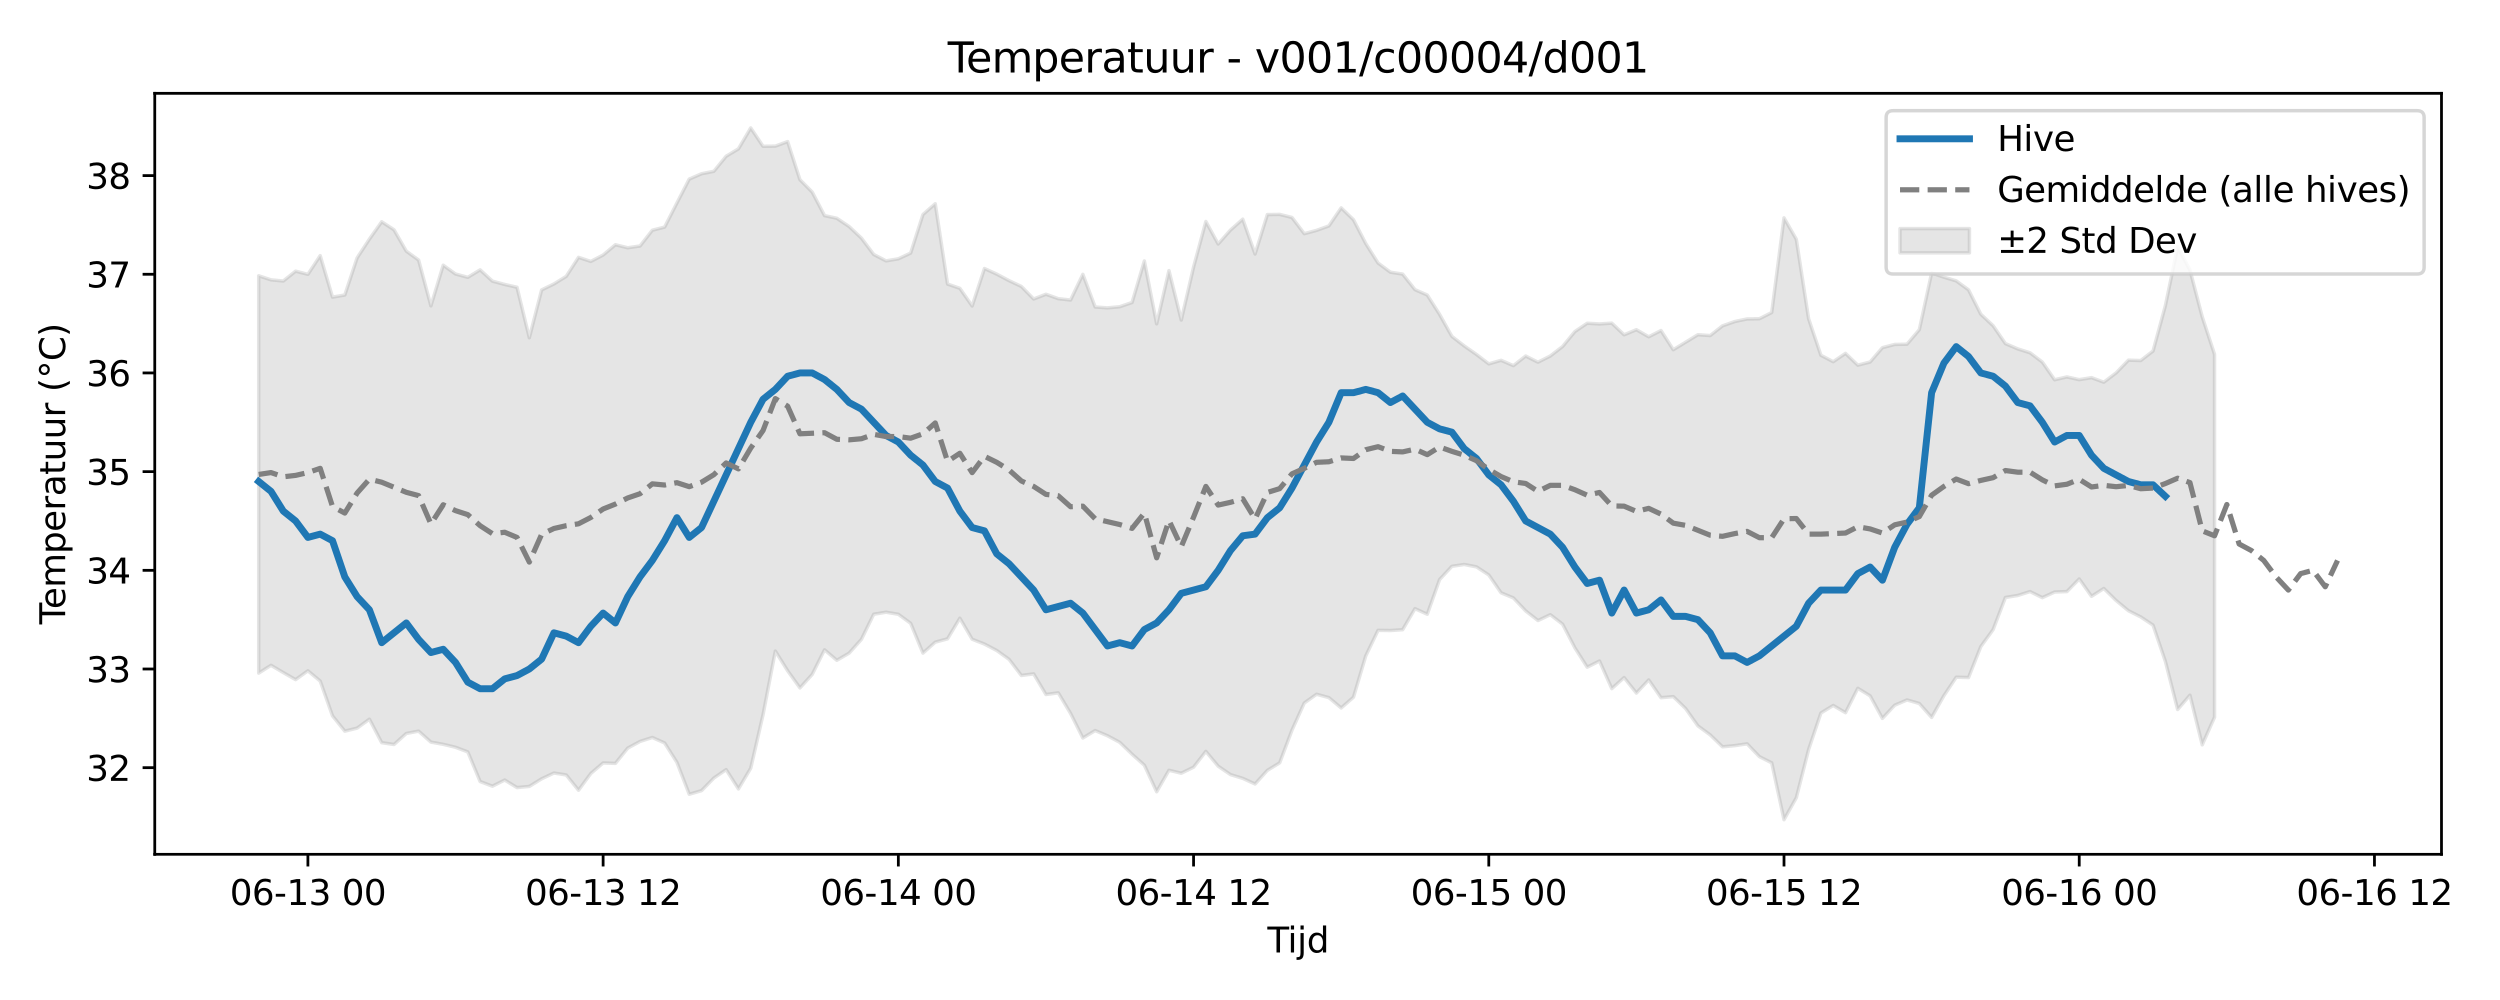 <?xml version="1.0" encoding="utf-8" standalone="no"?>
<!DOCTYPE svg PUBLIC "-//W3C//DTD SVG 1.1//EN"
  "http://www.w3.org/Graphics/SVG/1.1/DTD/svg11.dtd">
<svg xmlns:xlink="http://www.w3.org/1999/xlink" width="720pt" height="288pt" viewBox="0 0 720 288" xmlns="http://www.w3.org/2000/svg" version="1.1">
 <defs>
  <style type="text/css">*{stroke-linejoin: round; stroke-linecap: butt}</style>
 </defs>
 <g id="figure_1">
  <g id="patch_1">
   <path d="M 0 288 
L 720 288 
L 720 0 
L 0 0 
z
" style="fill: #ffffff"/>
  </g>
  <g id="axes_1">
   <g id="patch_2">
    <path d="M 44.57 246.04 
L 703.149 246.04 
L 703.149 26.88 
L 44.57 26.88 
z
" style="fill: #ffffff"/>
   </g>
   <g id="FillBetweenPolyCollection_1">
    <defs>
     <path id="maf08fd2429" d="M 74.505 -208.575 
L 74.505 -94.141 
L 78.048 -96.391 
L 81.591 -94.294 
L 85.133 -92.264 
L 88.676 -94.807 
L 92.219 -91.857 
L 95.761 -81.828 
L 99.304 -77.425 
L 102.847 -78.3 
L 106.389 -80.874 
L 109.932 -74.108 
L 113.475 -73.584 
L 117.017 -76.763 
L 120.56 -77.428 
L 124.103 -74.27 
L 127.645 -73.635 
L 131.188 -72.783 
L 134.73 -71.442 
L 138.273 -62.922 
L 141.816 -61.573 
L 145.358 -63.346 
L 148.901 -61.171 
L 152.444 -61.509 
L 155.986 -63.701 
L 159.529 -65.366 
L 163.072 -64.806 
L 166.614 -60.41 
L 170.157 -65.236 
L 173.7 -68.27 
L 177.242 -68.143 
L 180.785 -72.538 
L 184.328 -74.461 
L 187.87 -75.605 
L 191.413 -74.02 
L 194.956 -68.429 
L 198.498 -59.258 
L 202.041 -60.286 
L 205.583 -63.914 
L 209.126 -66.344 
L 212.669 -60.784 
L 216.211 -66.761 
L 219.754 -82.151 
L 223.297 -100.489 
L 226.839 -94.818 
L 230.382 -89.879 
L 233.925 -93.773 
L 237.467 -100.854 
L 241.01 -97.833 
L 244.553 -99.899 
L 248.095 -103.874 
L 251.638 -111.104 
L 255.181 -111.679 
L 258.723 -111.086 
L 262.266 -108.486 
L 265.809 -99.906 
L 269.351 -103.058 
L 272.894 -104.017 
L 276.436 -109.953 
L 279.979 -103.897 
L 283.522 -102.51 
L 287.064 -100.654 
L 290.607 -98.112 
L 294.15 -93.465 
L 297.692 -93.921 
L 301.235 -87.976 
L 304.778 -88.46 
L 308.32 -82.536 
L 311.863 -75.454 
L 315.406 -77.596 
L 318.948 -76.11 
L 322.491 -74.198 
L 326.034 -70.774 
L 329.576 -67.616 
L 333.119 -59.966 
L 336.662 -66.162 
L 340.204 -65.312 
L 343.747 -67.042 
L 347.29 -71.597 
L 350.832 -67.343 
L 354.375 -64.914 
L 357.917 -63.824 
L 361.46 -62.211 
L 365.003 -66.134 
L 368.545 -68.298 
L 372.088 -77.699 
L 375.631 -85.532 
L 379.173 -88.053 
L 382.716 -87.085 
L 386.259 -84.102 
L 389.801 -87.203 
L 393.344 -99.114 
L 396.887 -106.462 
L 400.429 -106.407 
L 403.972 -106.647 
L 407.515 -112.707 
L 411.057 -111.097 
L 414.6 -121.083 
L 418.143 -124.902 
L 421.685 -125.429 
L 425.228 -124.737 
L 428.77 -122.399 
L 432.313 -117.265 
L 435.856 -115.8 
L 439.398 -112.053 
L 442.941 -109.279 
L 446.484 -110.969 
L 450.026 -108.236 
L 453.569 -101.41 
L 457.112 -95.852 
L 460.654 -97.63 
L 464.197 -89.668 
L 467.74 -92.86 
L 471.282 -88.397 
L 474.825 -92.175 
L 478.368 -87.061 
L 481.91 -87.37 
L 485.453 -83.946 
L 488.996 -78.947 
L 492.538 -76.35 
L 496.081 -72.921 
L 499.624 -73.254 
L 503.166 -73.777 
L 506.709 -70.083 
L 510.251 -68.298 
L 513.794 -51.922 
L 517.337 -58.247 
L 520.879 -72.144 
L 524.422 -82.654 
L 527.965 -84.825 
L 531.507 -82.738 
L 535.05 -89.767 
L 538.593 -87.599 
L 542.135 -81.099 
L 545.678 -84.903 
L 549.221 -86.412 
L 552.763 -85.394 
L 556.306 -81.379 
L 559.849 -87.645 
L 563.391 -92.963 
L 566.934 -92.864 
L 570.477 -101.789 
L 574.019 -106.674 
L 577.562 -115.928 
L 581.104 -116.495 
L 584.647 -117.625 
L 588.19 -115.87 
L 591.732 -117.497 
L 595.275 -117.626 
L 598.818 -121.257 
L 602.36 -116.255 
L 605.903 -118.518 
L 609.446 -115.04 
L 612.988 -112.106 
L 616.531 -110.322 
L 620.074 -107.96 
L 623.616 -97.557 
L 627.159 -83.661 
L 630.702 -87.781 
L 634.244 -73.486 
L 637.787 -81.444 
L 637.787 -185.948 
L 637.787 -185.948 
L 634.244 -196.748 
L 630.702 -210.243 
L 627.159 -216.889 
L 623.616 -199.914 
L 620.074 -186.906 
L 616.531 -184.165 
L 612.988 -184.276 
L 609.446 -180.616 
L 605.903 -177.927 
L 602.36 -179.242 
L 598.818 -178.662 
L 595.275 -179.451 
L 591.732 -178.632 
L 588.19 -183.733 
L 584.647 -186.399 
L 581.104 -187.529 
L 577.562 -189.044 
L 574.019 -194.192 
L 570.477 -197.498 
L 566.934 -204.528 
L 563.391 -207.114 
L 559.849 -208.168 
L 556.306 -209.382 
L 552.763 -193.051 
L 549.221 -188.875 
L 545.678 -188.805 
L 542.135 -187.872 
L 538.593 -183.74 
L 535.05 -182.836 
L 531.507 -186.233 
L 527.965 -183.83 
L 524.422 -185.685 
L 520.879 -196.195 
L 517.337 -219.093 
L 513.794 -225.26 
L 510.251 -197.989 
L 506.709 -196.203 
L 503.166 -196.142 
L 499.624 -195.402 
L 496.081 -194.155 
L 492.538 -191.358 
L 488.996 -191.603 
L 485.453 -189.446 
L 481.91 -187.285 
L 478.368 -192.805 
L 474.825 -191.006 
L 471.282 -193.048 
L 467.74 -191.585 
L 464.197 -194.935 
L 460.654 -194.709 
L 457.112 -194.908 
L 453.569 -192.509 
L 450.026 -188.209 
L 446.484 -185.476 
L 442.941 -183.693 
L 439.398 -185.466 
L 435.856 -182.698 
L 432.313 -184.233 
L 428.77 -183.204 
L 425.228 -185.919 
L 421.685 -188.385 
L 418.143 -191.123 
L 414.6 -197.468 
L 411.057 -203.032 
L 407.515 -204.58 
L 403.972 -209.062 
L 400.429 -209.617 
L 396.887 -212.246 
L 393.344 -217.858 
L 389.801 -224.716 
L 386.259 -228.133 
L 382.716 -222.939 
L 379.173 -221.655 
L 375.631 -220.702 
L 372.088 -225.377 
L 368.545 -226.252 
L 365.003 -226.206 
L 361.46 -214.845 
L 357.917 -224.884 
L 354.375 -221.741 
L 350.832 -217.734 
L 347.29 -224.217 
L 343.747 -211.087 
L 340.204 -195.828 
L 336.662 -210.072 
L 333.119 -194.731 
L 329.576 -212.85 
L 326.034 -200.881 
L 322.491 -199.668 
L 318.948 -199.335 
L 315.406 -199.585 
L 311.863 -208.991 
L 308.32 -201.594 
L 304.778 -201.985 
L 301.235 -203.258 
L 297.692 -201.893 
L 294.15 -205.507 
L 290.607 -207.175 
L 287.064 -209.055 
L 283.522 -210.672 
L 279.979 -199.874 
L 276.436 -204.966 
L 272.894 -206.197 
L 269.351 -229.324 
L 265.809 -226.223 
L 262.266 -215.117 
L 258.723 -213.464 
L 255.181 -212.872 
L 251.638 -214.709 
L 248.095 -219.414 
L 244.553 -222.757 
L 241.01 -225.139 
L 237.467 -225.907 
L 233.925 -232.672 
L 230.382 -236.25 
L 226.839 -247.228 
L 223.297 -245.915 
L 219.754 -245.874 
L 216.211 -251.158 
L 212.669 -245.135 
L 209.126 -243.004 
L 205.583 -238.666 
L 202.041 -237.963 
L 198.498 -236.42 
L 194.956 -229.55 
L 191.413 -222.605 
L 187.87 -221.698 
L 184.328 -217.156 
L 180.785 -216.644 
L 177.242 -217.52 
L 173.7 -214.551 
L 170.157 -212.713 
L 166.614 -213.885 
L 163.072 -208.406 
L 159.529 -206.221 
L 155.986 -204.503 
L 152.444 -190.725 
L 148.901 -205.273 
L 145.358 -206.077 
L 141.816 -207.037 
L 138.273 -210.29 
L 134.73 -208.13 
L 131.188 -209.091 
L 127.645 -211.622 
L 124.103 -199.911 
L 120.56 -213.107 
L 117.017 -215.667 
L 113.475 -221.824 
L 109.932 -224.141 
L 106.389 -219.135 
L 102.847 -213.724 
L 99.304 -203.041 
L 95.761 -202.428 
L 92.219 -214.378 
L 88.676 -208.991 
L 85.133 -209.911 
L 81.591 -207.068 
L 78.048 -207.408 
L 74.505 -208.575 
z
" style="stroke: #808080; stroke-opacity: 0.2"/>
    </defs>
    <g clip-path="url(#p9505648a1f)">
     <use xlink:href="#maf08fd2429" x="0" y="288" style="fill: #808080; fill-opacity: 0.2; stroke: #808080; stroke-opacity: 0.2"/>
    </g>
   </g>
   <g id="matplotlib.axis_1">
    <g id="xtick_1">
     <g id="line2d_1">
      <defs>
       <path id="m2db7f1cbc5" d="M 0 0 
L 0 3.5 
" style="stroke: #000000; stroke-width: 0.8"/>
      </defs>
      <g>
       <use xlink:href="#m2db7f1cbc5" x="88.676" y="246.04" style="stroke: #000000; stroke-width: 0.8"/>
      </g>
     </g>
     <g id="text_1">
      <!-- 06-13 00 -->
      <g transform="translate(66.196 260.638) scale(0.1 -0.1)">
       <defs>
        <path id="DejaVuSans-30" d="M 2034 4250 
Q 1547 4250 1301 3770 
Q 1056 3291 1056 2328 
Q 1056 1369 1301 889 
Q 1547 409 2034 409 
Q 2525 409 2770 889 
Q 3016 1369 3016 2328 
Q 3016 3291 2770 3770 
Q 2525 4250 2034 4250 
z
M 2034 4750 
Q 2819 4750 3233 4129 
Q 3647 3509 3647 2328 
Q 3647 1150 3233 529 
Q 2819 -91 2034 -91 
Q 1250 -91 836 529 
Q 422 1150 422 2328 
Q 422 3509 836 4129 
Q 1250 4750 2034 4750 
z
" transform="scale(0.016)"/>
        <path id="DejaVuSans-36" d="M 2113 2584 
Q 1688 2584 1439 2293 
Q 1191 2003 1191 1497 
Q 1191 994 1439 701 
Q 1688 409 2113 409 
Q 2538 409 2786 701 
Q 3034 994 3034 1497 
Q 3034 2003 2786 2293 
Q 2538 2584 2113 2584 
z
M 3366 4563 
L 3366 3988 
Q 3128 4100 2886 4159 
Q 2644 4219 2406 4219 
Q 1781 4219 1451 3797 
Q 1122 3375 1075 2522 
Q 1259 2794 1537 2939 
Q 1816 3084 2150 3084 
Q 2853 3084 3261 2657 
Q 3669 2231 3669 1497 
Q 3669 778 3244 343 
Q 2819 -91 2113 -91 
Q 1303 -91 875 529 
Q 447 1150 447 2328 
Q 447 3434 972 4092 
Q 1497 4750 2381 4750 
Q 2619 4750 2861 4703 
Q 3103 4656 3366 4563 
z
" transform="scale(0.016)"/>
        <path id="DejaVuSans-2d" d="M 313 2009 
L 1997 2009 
L 1997 1497 
L 313 1497 
L 313 2009 
z
" transform="scale(0.016)"/>
        <path id="DejaVuSans-31" d="M 794 531 
L 1825 531 
L 1825 4091 
L 703 3866 
L 703 4441 
L 1819 4666 
L 2450 4666 
L 2450 531 
L 3481 531 
L 3481 0 
L 794 0 
L 794 531 
z
" transform="scale(0.016)"/>
        <path id="DejaVuSans-33" d="M 2597 2516 
Q 3050 2419 3304 2112 
Q 3559 1806 3559 1356 
Q 3559 666 3084 287 
Q 2609 -91 1734 -91 
Q 1441 -91 1130 -33 
Q 819 25 488 141 
L 488 750 
Q 750 597 1062 519 
Q 1375 441 1716 441 
Q 2309 441 2620 675 
Q 2931 909 2931 1356 
Q 2931 1769 2642 2001 
Q 2353 2234 1838 2234 
L 1294 2234 
L 1294 2753 
L 1863 2753 
Q 2328 2753 2575 2939 
Q 2822 3125 2822 3475 
Q 2822 3834 2567 4026 
Q 2313 4219 1838 4219 
Q 1578 4219 1281 4162 
Q 984 4106 628 3988 
L 628 4550 
Q 988 4650 1302 4700 
Q 1616 4750 1894 4750 
Q 2613 4750 3031 4423 
Q 3450 4097 3450 3541 
Q 3450 3153 3228 2886 
Q 3006 2619 2597 2516 
z
" transform="scale(0.016)"/>
        <path id="DejaVuSans-20" transform="scale(0.016)"/>
       </defs>
       <use xlink:href="#DejaVuSans-30"/>
       <use xlink:href="#DejaVuSans-36" transform="translate(63.623 0)"/>
       <use xlink:href="#DejaVuSans-2d" transform="translate(127.246 0)"/>
       <use xlink:href="#DejaVuSans-31" transform="translate(163.33 0)"/>
       <use xlink:href="#DejaVuSans-33" transform="translate(226.953 0)"/>
       <use xlink:href="#DejaVuSans-20" transform="translate(290.576 0)"/>
       <use xlink:href="#DejaVuSans-30" transform="translate(322.363 0)"/>
       <use xlink:href="#DejaVuSans-30" transform="translate(385.986 0)"/>
      </g>
     </g>
    </g>
    <g id="xtick_2">
     <g id="line2d_2">
      <g>
       <use xlink:href="#m2db7f1cbc5" x="173.7" y="246.04" style="stroke: #000000; stroke-width: 0.8"/>
      </g>
     </g>
     <g id="text_2">
      <!-- 06-13 12 -->
      <g transform="translate(151.219 260.638) scale(0.1 -0.1)">
       <defs>
        <path id="DejaVuSans-32" d="M 1228 531 
L 3431 531 
L 3431 0 
L 469 0 
L 469 531 
Q 828 903 1448 1529 
Q 2069 2156 2228 2338 
Q 2531 2678 2651 2914 
Q 2772 3150 2772 3378 
Q 2772 3750 2511 3984 
Q 2250 4219 1831 4219 
Q 1534 4219 1204 4116 
Q 875 4013 500 3803 
L 500 4441 
Q 881 4594 1212 4672 
Q 1544 4750 1819 4750 
Q 2544 4750 2975 4387 
Q 3406 4025 3406 3419 
Q 3406 3131 3298 2873 
Q 3191 2616 2906 2266 
Q 2828 2175 2409 1742 
Q 1991 1309 1228 531 
z
" transform="scale(0.016)"/>
       </defs>
       <use xlink:href="#DejaVuSans-30"/>
       <use xlink:href="#DejaVuSans-36" transform="translate(63.623 0)"/>
       <use xlink:href="#DejaVuSans-2d" transform="translate(127.246 0)"/>
       <use xlink:href="#DejaVuSans-31" transform="translate(163.33 0)"/>
       <use xlink:href="#DejaVuSans-33" transform="translate(226.953 0)"/>
       <use xlink:href="#DejaVuSans-20" transform="translate(290.576 0)"/>
       <use xlink:href="#DejaVuSans-31" transform="translate(322.363 0)"/>
       <use xlink:href="#DejaVuSans-32" transform="translate(385.986 0)"/>
      </g>
     </g>
    </g>
    <g id="xtick_3">
     <g id="line2d_3">
      <g>
       <use xlink:href="#m2db7f1cbc5" x="258.723" y="246.04" style="stroke: #000000; stroke-width: 0.8"/>
      </g>
     </g>
     <g id="text_3">
      <!-- 06-14 00 -->
      <g transform="translate(236.243 260.638) scale(0.1 -0.1)">
       <defs>
        <path id="DejaVuSans-34" d="M 2419 4116 
L 825 1625 
L 2419 1625 
L 2419 4116 
z
M 2253 4666 
L 3047 4666 
L 3047 1625 
L 3713 1625 
L 3713 1100 
L 3047 1100 
L 3047 0 
L 2419 0 
L 2419 1100 
L 313 1100 
L 313 1709 
L 2253 4666 
z
" transform="scale(0.016)"/>
       </defs>
       <use xlink:href="#DejaVuSans-30"/>
       <use xlink:href="#DejaVuSans-36" transform="translate(63.623 0)"/>
       <use xlink:href="#DejaVuSans-2d" transform="translate(127.246 0)"/>
       <use xlink:href="#DejaVuSans-31" transform="translate(163.33 0)"/>
       <use xlink:href="#DejaVuSans-34" transform="translate(226.953 0)"/>
       <use xlink:href="#DejaVuSans-20" transform="translate(290.576 0)"/>
       <use xlink:href="#DejaVuSans-30" transform="translate(322.363 0)"/>
       <use xlink:href="#DejaVuSans-30" transform="translate(385.986 0)"/>
      </g>
     </g>
    </g>
    <g id="xtick_4">
     <g id="line2d_4">
      <g>
       <use xlink:href="#m2db7f1cbc5" x="343.747" y="246.04" style="stroke: #000000; stroke-width: 0.8"/>
      </g>
     </g>
     <g id="text_4">
      <!-- 06-14 12 -->
      <g transform="translate(321.266 260.638) scale(0.1 -0.1)">
       <use xlink:href="#DejaVuSans-30"/>
       <use xlink:href="#DejaVuSans-36" transform="translate(63.623 0)"/>
       <use xlink:href="#DejaVuSans-2d" transform="translate(127.246 0)"/>
       <use xlink:href="#DejaVuSans-31" transform="translate(163.33 0)"/>
       <use xlink:href="#DejaVuSans-34" transform="translate(226.953 0)"/>
       <use xlink:href="#DejaVuSans-20" transform="translate(290.576 0)"/>
       <use xlink:href="#DejaVuSans-31" transform="translate(322.363 0)"/>
       <use xlink:href="#DejaVuSans-32" transform="translate(385.986 0)"/>
      </g>
     </g>
    </g>
    <g id="xtick_5">
     <g id="line2d_5">
      <g>
       <use xlink:href="#m2db7f1cbc5" x="428.77" y="246.04" style="stroke: #000000; stroke-width: 0.8"/>
      </g>
     </g>
     <g id="text_5">
      <!-- 06-15 00 -->
      <g transform="translate(406.29 260.638) scale(0.1 -0.1)">
       <defs>
        <path id="DejaVuSans-35" d="M 691 4666 
L 3169 4666 
L 3169 4134 
L 1269 4134 
L 1269 2991 
Q 1406 3038 1543 3061 
Q 1681 3084 1819 3084 
Q 2600 3084 3056 2656 
Q 3513 2228 3513 1497 
Q 3513 744 3044 326 
Q 2575 -91 1722 -91 
Q 1428 -91 1123 -41 
Q 819 9 494 109 
L 494 744 
Q 775 591 1075 516 
Q 1375 441 1709 441 
Q 2250 441 2565 725 
Q 2881 1009 2881 1497 
Q 2881 1984 2565 2268 
Q 2250 2553 1709 2553 
Q 1456 2553 1204 2497 
Q 953 2441 691 2322 
L 691 4666 
z
" transform="scale(0.016)"/>
       </defs>
       <use xlink:href="#DejaVuSans-30"/>
       <use xlink:href="#DejaVuSans-36" transform="translate(63.623 0)"/>
       <use xlink:href="#DejaVuSans-2d" transform="translate(127.246 0)"/>
       <use xlink:href="#DejaVuSans-31" transform="translate(163.33 0)"/>
       <use xlink:href="#DejaVuSans-35" transform="translate(226.953 0)"/>
       <use xlink:href="#DejaVuSans-20" transform="translate(290.576 0)"/>
       <use xlink:href="#DejaVuSans-30" transform="translate(322.363 0)"/>
       <use xlink:href="#DejaVuSans-30" transform="translate(385.986 0)"/>
      </g>
     </g>
    </g>
    <g id="xtick_6">
     <g id="line2d_6">
      <g>
       <use xlink:href="#m2db7f1cbc5" x="513.794" y="246.04" style="stroke: #000000; stroke-width: 0.8"/>
      </g>
     </g>
     <g id="text_6">
      <!-- 06-15 12 -->
      <g transform="translate(491.314 260.638) scale(0.1 -0.1)">
       <use xlink:href="#DejaVuSans-30"/>
       <use xlink:href="#DejaVuSans-36" transform="translate(63.623 0)"/>
       <use xlink:href="#DejaVuSans-2d" transform="translate(127.246 0)"/>
       <use xlink:href="#DejaVuSans-31" transform="translate(163.33 0)"/>
       <use xlink:href="#DejaVuSans-35" transform="translate(226.953 0)"/>
       <use xlink:href="#DejaVuSans-20" transform="translate(290.576 0)"/>
       <use xlink:href="#DejaVuSans-31" transform="translate(322.363 0)"/>
       <use xlink:href="#DejaVuSans-32" transform="translate(385.986 0)"/>
      </g>
     </g>
    </g>
    <g id="xtick_7">
     <g id="line2d_7">
      <g>
       <use xlink:href="#m2db7f1cbc5" x="598.818" y="246.04" style="stroke: #000000; stroke-width: 0.8"/>
      </g>
     </g>
     <g id="text_7">
      <!-- 06-16 00 -->
      <g transform="translate(576.337 260.638) scale(0.1 -0.1)">
       <use xlink:href="#DejaVuSans-30"/>
       <use xlink:href="#DejaVuSans-36" transform="translate(63.623 0)"/>
       <use xlink:href="#DejaVuSans-2d" transform="translate(127.246 0)"/>
       <use xlink:href="#DejaVuSans-31" transform="translate(163.33 0)"/>
       <use xlink:href="#DejaVuSans-36" transform="translate(226.953 0)"/>
       <use xlink:href="#DejaVuSans-20" transform="translate(290.576 0)"/>
       <use xlink:href="#DejaVuSans-30" transform="translate(322.363 0)"/>
       <use xlink:href="#DejaVuSans-30" transform="translate(385.986 0)"/>
      </g>
     </g>
    </g>
    <g id="xtick_8">
     <g id="line2d_8">
      <g>
       <use xlink:href="#m2db7f1cbc5" x="683.841" y="246.04" style="stroke: #000000; stroke-width: 0.8"/>
      </g>
     </g>
     <g id="text_8">
      <!-- 06-16 12 -->
      <g transform="translate(661.361 260.638) scale(0.1 -0.1)">
       <use xlink:href="#DejaVuSans-30"/>
       <use xlink:href="#DejaVuSans-36" transform="translate(63.623 0)"/>
       <use xlink:href="#DejaVuSans-2d" transform="translate(127.246 0)"/>
       <use xlink:href="#DejaVuSans-31" transform="translate(163.33 0)"/>
       <use xlink:href="#DejaVuSans-36" transform="translate(226.953 0)"/>
       <use xlink:href="#DejaVuSans-20" transform="translate(290.576 0)"/>
       <use xlink:href="#DejaVuSans-31" transform="translate(322.363 0)"/>
       <use xlink:href="#DejaVuSans-32" transform="translate(385.986 0)"/>
      </g>
     </g>
    </g>
    <g id="text_9">
     <!-- Tijd -->
     <g transform="translate(365.009 274.317) scale(0.1 -0.1)">
      <defs>
       <path id="DejaVuSans-54" d="M -19 4666 
L 3928 4666 
L 3928 4134 
L 2272 4134 
L 2272 0 
L 1638 0 
L 1638 4134 
L -19 4134 
L -19 4666 
z
" transform="scale(0.016)"/>
       <path id="DejaVuSans-69" d="M 603 3500 
L 1178 3500 
L 1178 0 
L 603 0 
L 603 3500 
z
M 603 4863 
L 1178 4863 
L 1178 4134 
L 603 4134 
L 603 4863 
z
" transform="scale(0.016)"/>
       <path id="DejaVuSans-6a" d="M 603 3500 
L 1178 3500 
L 1178 -63 
Q 1178 -731 923 -1031 
Q 669 -1331 103 -1331 
L -116 -1331 
L -116 -844 
L 38 -844 
Q 366 -844 484 -692 
Q 603 -541 603 -63 
L 603 3500 
z
M 603 4863 
L 1178 4863 
L 1178 4134 
L 603 4134 
L 603 4863 
z
" transform="scale(0.016)"/>
       <path id="DejaVuSans-64" d="M 2906 2969 
L 2906 4863 
L 3481 4863 
L 3481 0 
L 2906 0 
L 2906 525 
Q 2725 213 2448 61 
Q 2172 -91 1784 -91 
Q 1150 -91 751 415 
Q 353 922 353 1747 
Q 353 2572 751 3078 
Q 1150 3584 1784 3584 
Q 2172 3584 2448 3432 
Q 2725 3281 2906 2969 
z
M 947 1747 
Q 947 1113 1208 752 
Q 1469 391 1925 391 
Q 2381 391 2643 752 
Q 2906 1113 2906 1747 
Q 2906 2381 2643 2742 
Q 2381 3103 1925 3103 
Q 1469 3103 1208 2742 
Q 947 2381 947 1747 
z
" transform="scale(0.016)"/>
      </defs>
      <use xlink:href="#DejaVuSans-54"/>
      <use xlink:href="#DejaVuSans-69" transform="translate(57.959 0)"/>
      <use xlink:href="#DejaVuSans-6a" transform="translate(85.742 0)"/>
      <use xlink:href="#DejaVuSans-64" transform="translate(113.525 0)"/>
     </g>
    </g>
   </g>
   <g id="matplotlib.axis_2">
    <g id="ytick_1">
     <g id="line2d_9">
      <defs>
       <path id="m6ce798b162" d="M 0 0 
L -3.5 0 
" style="stroke: #000000; stroke-width: 0.8"/>
      </defs>
      <g>
       <use xlink:href="#m6ce798b162" x="44.57" y="221.094" style="stroke: #000000; stroke-width: 0.8"/>
      </g>
     </g>
     <g id="text_10">
      <!-- 32 -->
      <g transform="translate(24.845 224.894) scale(0.1 -0.1)">
       <use xlink:href="#DejaVuSans-33"/>
       <use xlink:href="#DejaVuSans-32" transform="translate(63.623 0)"/>
      </g>
     </g>
    </g>
    <g id="ytick_2">
     <g id="line2d_10">
      <g>
       <use xlink:href="#m6ce798b162" x="44.57" y="192.673" style="stroke: #000000; stroke-width: 0.8"/>
      </g>
     </g>
     <g id="text_11">
      <!-- 33 -->
      <g transform="translate(24.845 196.472) scale(0.1 -0.1)">
       <use xlink:href="#DejaVuSans-33"/>
       <use xlink:href="#DejaVuSans-33" transform="translate(63.623 0)"/>
      </g>
     </g>
    </g>
    <g id="ytick_3">
     <g id="line2d_11">
      <g>
       <use xlink:href="#m6ce798b162" x="44.57" y="164.252" style="stroke: #000000; stroke-width: 0.8"/>
      </g>
     </g>
     <g id="text_12">
      <!-- 34 -->
      <g transform="translate(24.845 168.051) scale(0.1 -0.1)">
       <use xlink:href="#DejaVuSans-33"/>
       <use xlink:href="#DejaVuSans-34" transform="translate(63.623 0)"/>
      </g>
     </g>
    </g>
    <g id="ytick_4">
     <g id="line2d_12">
      <g>
       <use xlink:href="#m6ce798b162" x="44.57" y="135.83" style="stroke: #000000; stroke-width: 0.8"/>
      </g>
     </g>
     <g id="text_13">
      <!-- 35 -->
      <g transform="translate(24.845 139.629) scale(0.1 -0.1)">
       <use xlink:href="#DejaVuSans-33"/>
       <use xlink:href="#DejaVuSans-35" transform="translate(63.623 0)"/>
      </g>
     </g>
    </g>
    <g id="ytick_5">
     <g id="line2d_13">
      <g>
       <use xlink:href="#m6ce798b162" x="44.57" y="107.409" style="stroke: #000000; stroke-width: 0.8"/>
      </g>
     </g>
     <g id="text_14">
      <!-- 36 -->
      <g transform="translate(24.845 111.208) scale(0.1 -0.1)">
       <use xlink:href="#DejaVuSans-33"/>
       <use xlink:href="#DejaVuSans-36" transform="translate(63.623 0)"/>
      </g>
     </g>
    </g>
    <g id="ytick_6">
     <g id="line2d_14">
      <g>
       <use xlink:href="#m6ce798b162" x="44.57" y="78.987" style="stroke: #000000; stroke-width: 0.8"/>
      </g>
     </g>
     <g id="text_15">
      <!-- 37 -->
      <g transform="translate(24.845 82.786) scale(0.1 -0.1)">
       <defs>
        <path id="DejaVuSans-37" d="M 525 4666 
L 3525 4666 
L 3525 4397 
L 1831 0 
L 1172 0 
L 2766 4134 
L 525 4134 
L 525 4666 
z
" transform="scale(0.016)"/>
       </defs>
       <use xlink:href="#DejaVuSans-33"/>
       <use xlink:href="#DejaVuSans-37" transform="translate(63.623 0)"/>
      </g>
     </g>
    </g>
    <g id="ytick_7">
     <g id="line2d_15">
      <g>
       <use xlink:href="#m6ce798b162" x="44.57" y="50.566" style="stroke: #000000; stroke-width: 0.8"/>
      </g>
     </g>
     <g id="text_16">
      <!-- 38 -->
      <g transform="translate(24.845 54.365) scale(0.1 -0.1)">
       <defs>
        <path id="DejaVuSans-38" d="M 2034 2216 
Q 1584 2216 1326 1975 
Q 1069 1734 1069 1313 
Q 1069 891 1326 650 
Q 1584 409 2034 409 
Q 2484 409 2743 651 
Q 3003 894 3003 1313 
Q 3003 1734 2745 1975 
Q 2488 2216 2034 2216 
z
M 1403 2484 
Q 997 2584 770 2862 
Q 544 3141 544 3541 
Q 544 4100 942 4425 
Q 1341 4750 2034 4750 
Q 2731 4750 3128 4425 
Q 3525 4100 3525 3541 
Q 3525 3141 3298 2862 
Q 3072 2584 2669 2484 
Q 3125 2378 3379 2068 
Q 3634 1759 3634 1313 
Q 3634 634 3220 271 
Q 2806 -91 2034 -91 
Q 1263 -91 848 271 
Q 434 634 434 1313 
Q 434 1759 690 2068 
Q 947 2378 1403 2484 
z
M 1172 3481 
Q 1172 3119 1398 2916 
Q 1625 2713 2034 2713 
Q 2441 2713 2670 2916 
Q 2900 3119 2900 3481 
Q 2900 3844 2670 4047 
Q 2441 4250 2034 4250 
Q 1625 4250 1398 4047 
Q 1172 3844 1172 3481 
z
" transform="scale(0.016)"/>
       </defs>
       <use xlink:href="#DejaVuSans-33"/>
       <use xlink:href="#DejaVuSans-38" transform="translate(63.623 0)"/>
      </g>
     </g>
    </g>
    <g id="text_17">
     <!-- Temperatuur (°C) -->
     <g transform="translate(18.765 179.816) rotate(-90) scale(0.1 -0.1)">
      <defs>
       <path id="DejaVuSans-65" d="M 3597 1894 
L 3597 1613 
L 953 1613 
Q 991 1019 1311 708 
Q 1631 397 2203 397 
Q 2534 397 2845 478 
Q 3156 559 3463 722 
L 3463 178 
Q 3153 47 2828 -22 
Q 2503 -91 2169 -91 
Q 1331 -91 842 396 
Q 353 884 353 1716 
Q 353 2575 817 3079 
Q 1281 3584 2069 3584 
Q 2775 3584 3186 3129 
Q 3597 2675 3597 1894 
z
M 3022 2063 
Q 3016 2534 2758 2815 
Q 2500 3097 2075 3097 
Q 1594 3097 1305 2825 
Q 1016 2553 972 2059 
L 3022 2063 
z
" transform="scale(0.016)"/>
       <path id="DejaVuSans-6d" d="M 3328 2828 
Q 3544 3216 3844 3400 
Q 4144 3584 4550 3584 
Q 5097 3584 5394 3201 
Q 5691 2819 5691 2113 
L 5691 0 
L 5113 0 
L 5113 2094 
Q 5113 2597 4934 2840 
Q 4756 3084 4391 3084 
Q 3944 3084 3684 2787 
Q 3425 2491 3425 1978 
L 3425 0 
L 2847 0 
L 2847 2094 
Q 2847 2600 2669 2842 
Q 2491 3084 2119 3084 
Q 1678 3084 1418 2786 
Q 1159 2488 1159 1978 
L 1159 0 
L 581 0 
L 581 3500 
L 1159 3500 
L 1159 2956 
Q 1356 3278 1631 3431 
Q 1906 3584 2284 3584 
Q 2666 3584 2933 3390 
Q 3200 3197 3328 2828 
z
" transform="scale(0.016)"/>
       <path id="DejaVuSans-70" d="M 1159 525 
L 1159 -1331 
L 581 -1331 
L 581 3500 
L 1159 3500 
L 1159 2969 
Q 1341 3281 1617 3432 
Q 1894 3584 2278 3584 
Q 2916 3584 3314 3078 
Q 3713 2572 3713 1747 
Q 3713 922 3314 415 
Q 2916 -91 2278 -91 
Q 1894 -91 1617 61 
Q 1341 213 1159 525 
z
M 3116 1747 
Q 3116 2381 2855 2742 
Q 2594 3103 2138 3103 
Q 1681 3103 1420 2742 
Q 1159 2381 1159 1747 
Q 1159 1113 1420 752 
Q 1681 391 2138 391 
Q 2594 391 2855 752 
Q 3116 1113 3116 1747 
z
" transform="scale(0.016)"/>
       <path id="DejaVuSans-72" d="M 2631 2963 
Q 2534 3019 2420 3045 
Q 2306 3072 2169 3072 
Q 1681 3072 1420 2755 
Q 1159 2438 1159 1844 
L 1159 0 
L 581 0 
L 581 3500 
L 1159 3500 
L 1159 2956 
Q 1341 3275 1631 3429 
Q 1922 3584 2338 3584 
Q 2397 3584 2469 3576 
Q 2541 3569 2628 3553 
L 2631 2963 
z
" transform="scale(0.016)"/>
       <path id="DejaVuSans-61" d="M 2194 1759 
Q 1497 1759 1228 1600 
Q 959 1441 959 1056 
Q 959 750 1161 570 
Q 1363 391 1709 391 
Q 2188 391 2477 730 
Q 2766 1069 2766 1631 
L 2766 1759 
L 2194 1759 
z
M 3341 1997 
L 3341 0 
L 2766 0 
L 2766 531 
Q 2569 213 2275 61 
Q 1981 -91 1556 -91 
Q 1019 -91 701 211 
Q 384 513 384 1019 
Q 384 1609 779 1909 
Q 1175 2209 1959 2209 
L 2766 2209 
L 2766 2266 
Q 2766 2663 2505 2880 
Q 2244 3097 1772 3097 
Q 1472 3097 1187 3025 
Q 903 2953 641 2809 
L 641 3341 
Q 956 3463 1253 3523 
Q 1550 3584 1831 3584 
Q 2591 3584 2966 3190 
Q 3341 2797 3341 1997 
z
" transform="scale(0.016)"/>
       <path id="DejaVuSans-74" d="M 1172 4494 
L 1172 3500 
L 2356 3500 
L 2356 3053 
L 1172 3053 
L 1172 1153 
Q 1172 725 1289 603 
Q 1406 481 1766 481 
L 2356 481 
L 2356 0 
L 1766 0 
Q 1100 0 847 248 
Q 594 497 594 1153 
L 594 3053 
L 172 3053 
L 172 3500 
L 594 3500 
L 594 4494 
L 1172 4494 
z
" transform="scale(0.016)"/>
       <path id="DejaVuSans-75" d="M 544 1381 
L 544 3500 
L 1119 3500 
L 1119 1403 
Q 1119 906 1312 657 
Q 1506 409 1894 409 
Q 2359 409 2629 706 
Q 2900 1003 2900 1516 
L 2900 3500 
L 3475 3500 
L 3475 0 
L 2900 0 
L 2900 538 
Q 2691 219 2414 64 
Q 2138 -91 1772 -91 
Q 1169 -91 856 284 
Q 544 659 544 1381 
z
M 1991 3584 
L 1991 3584 
z
" transform="scale(0.016)"/>
       <path id="DejaVuSans-28" d="M 1984 4856 
Q 1566 4138 1362 3434 
Q 1159 2731 1159 2009 
Q 1159 1288 1364 580 
Q 1569 -128 1984 -844 
L 1484 -844 
Q 1016 -109 783 600 
Q 550 1309 550 2009 
Q 550 2706 781 3412 
Q 1013 4119 1484 4856 
L 1984 4856 
z
" transform="scale(0.016)"/>
       <path id="DejaVuSans-b0" d="M 1600 4347 
Q 1350 4347 1178 4173 
Q 1006 4000 1006 3750 
Q 1006 3503 1178 3333 
Q 1350 3163 1600 3163 
Q 1850 3163 2022 3333 
Q 2194 3503 2194 3750 
Q 2194 3997 2020 4172 
Q 1847 4347 1600 4347 
z
M 1600 4750 
Q 1800 4750 1984 4673 
Q 2169 4597 2303 4453 
Q 2447 4313 2519 4134 
Q 2591 3956 2591 3750 
Q 2591 3338 2302 3052 
Q 2013 2766 1594 2766 
Q 1172 2766 890 3047 
Q 609 3328 609 3750 
Q 609 4169 896 4459 
Q 1184 4750 1600 4750 
z
" transform="scale(0.016)"/>
       <path id="DejaVuSans-43" d="M 4122 4306 
L 4122 3641 
Q 3803 3938 3442 4084 
Q 3081 4231 2675 4231 
Q 1875 4231 1450 3742 
Q 1025 3253 1025 2328 
Q 1025 1406 1450 917 
Q 1875 428 2675 428 
Q 3081 428 3442 575 
Q 3803 722 4122 1019 
L 4122 359 
Q 3791 134 3420 21 
Q 3050 -91 2638 -91 
Q 1578 -91 968 557 
Q 359 1206 359 2328 
Q 359 3453 968 4101 
Q 1578 4750 2638 4750 
Q 3056 4750 3426 4639 
Q 3797 4528 4122 4306 
z
" transform="scale(0.016)"/>
       <path id="DejaVuSans-29" d="M 513 4856 
L 1013 4856 
Q 1481 4119 1714 3412 
Q 1947 2706 1947 2009 
Q 1947 1309 1714 600 
Q 1481 -109 1013 -844 
L 513 -844 
Q 928 -128 1133 580 
Q 1338 1288 1338 2009 
Q 1338 2731 1133 3434 
Q 928 4138 513 4856 
z
" transform="scale(0.016)"/>
      </defs>
      <use xlink:href="#DejaVuSans-54"/>
      <use xlink:href="#DejaVuSans-65" transform="translate(44.084 0)"/>
      <use xlink:href="#DejaVuSans-6d" transform="translate(105.607 0)"/>
      <use xlink:href="#DejaVuSans-70" transform="translate(203.02 0)"/>
      <use xlink:href="#DejaVuSans-65" transform="translate(266.496 0)"/>
      <use xlink:href="#DejaVuSans-72" transform="translate(328.02 0)"/>
      <use xlink:href="#DejaVuSans-61" transform="translate(369.133 0)"/>
      <use xlink:href="#DejaVuSans-74" transform="translate(430.412 0)"/>
      <use xlink:href="#DejaVuSans-75" transform="translate(469.621 0)"/>
      <use xlink:href="#DejaVuSans-75" transform="translate(533 0)"/>
      <use xlink:href="#DejaVuSans-72" transform="translate(596.379 0)"/>
      <use xlink:href="#DejaVuSans-20" transform="translate(637.492 0)"/>
      <use xlink:href="#DejaVuSans-28" transform="translate(669.279 0)"/>
      <use xlink:href="#DejaVuSans-b0" transform="translate(708.293 0)"/>
      <use xlink:href="#DejaVuSans-43" transform="translate(758.293 0)"/>
      <use xlink:href="#DejaVuSans-29" transform="translate(828.117 0)"/>
     </g>
    </g>
   </g>
   <g id="line2d_16">
    <path d="M 74.505 138.672 
L 78.048 141.514 
L 81.591 147.199 
L 85.133 150.041 
L 88.676 154.778 
L 92.219 153.83 
L 95.761 155.725 
L 99.304 166.146 
L 102.847 171.831 
L 106.389 175.62 
L 109.932 185.094 
L 117.017 179.41 
L 120.56 184.147 
L 124.103 187.936 
L 127.645 186.989 
L 131.188 190.778 
L 134.73 196.463 
L 138.273 198.357 
L 141.816 198.357 
L 145.358 195.515 
L 148.901 194.568 
L 152.444 192.673 
L 155.986 189.831 
L 159.529 182.252 
L 163.072 183.199 
L 166.614 185.094 
L 170.157 180.357 
L 173.7 176.567 
L 177.242 179.41 
L 180.785 171.831 
L 184.328 166.146 
L 187.87 161.409 
L 191.413 155.725 
L 194.956 149.093 
L 198.498 154.778 
L 202.041 151.936 
L 216.211 121.619 
L 219.754 114.988 
L 223.297 112.146 
L 226.839 108.356 
L 230.382 107.409 
L 233.925 107.409 
L 237.467 109.303 
L 241.01 112.146 
L 244.553 115.935 
L 248.095 117.83 
L 255.181 125.409 
L 258.723 127.304 
L 262.266 131.093 
L 265.809 133.935 
L 269.351 138.672 
L 272.894 140.567 
L 276.436 147.199 
L 279.979 151.936 
L 283.522 152.883 
L 287.064 159.515 
L 290.607 162.357 
L 297.692 169.936 
L 301.235 175.62 
L 308.32 173.725 
L 311.863 176.567 
L 318.948 186.041 
L 322.491 185.094 
L 326.034 186.041 
L 329.576 181.304 
L 333.119 179.41 
L 336.662 175.62 
L 340.204 170.883 
L 347.29 168.988 
L 350.832 164.252 
L 354.375 158.567 
L 357.917 154.304 
L 361.46 153.83 
L 365.003 149.093 
L 368.545 146.251 
L 372.088 140.567 
L 379.173 127.304 
L 382.716 121.619 
L 386.259 113.093 
L 389.801 113.093 
L 393.344 112.146 
L 396.887 113.093 
L 400.429 115.935 
L 403.972 114.04 
L 411.057 121.619 
L 414.6 123.514 
L 418.143 124.461 
L 421.685 129.198 
L 425.228 132.041 
L 428.77 136.777 
L 432.313 139.62 
L 435.856 144.356 
L 439.398 150.041 
L 446.484 153.83 
L 450.026 157.62 
L 453.569 163.304 
L 457.112 168.041 
L 460.654 167.094 
L 464.197 176.567 
L 467.74 169.936 
L 471.282 176.567 
L 474.825 175.62 
L 478.368 172.778 
L 481.91 177.515 
L 485.453 177.515 
L 488.996 178.462 
L 492.538 182.252 
L 496.081 188.883 
L 499.624 188.883 
L 503.166 190.778 
L 506.709 188.883 
L 517.337 180.357 
L 520.879 173.725 
L 524.422 169.936 
L 531.507 169.936 
L 535.05 165.199 
L 538.593 163.304 
L 542.135 167.094 
L 545.678 157.62 
L 549.221 150.988 
L 552.763 146.251 
L 556.306 113.093 
L 559.849 104.566 
L 563.391 99.83 
L 566.934 102.672 
L 570.477 107.409 
L 574.019 108.356 
L 577.562 111.198 
L 581.104 115.935 
L 584.647 116.882 
L 588.19 121.619 
L 591.732 127.304 
L 595.275 125.409 
L 598.818 125.409 
L 602.36 131.093 
L 605.903 134.883 
L 612.988 138.672 
L 616.531 139.62 
L 620.074 139.62 
L 623.616 142.935 
L 623.616 142.935 
" clip-path="url(#p9505648a1f)" style="fill: none; stroke: #1f77b4; stroke-width: 2; stroke-linecap: square"/>
   </g>
   <g id="line2d_17">
    <path d="M 74.505 136.642 
L 78.048 136.101 
L 81.591 137.319 
L 85.133 136.913 
L 88.676 136.101 
L 92.219 134.883 
L 95.761 145.872 
L 99.304 147.767 
L 102.847 141.988 
L 106.389 137.995 
L 109.932 138.875 
L 117.017 141.785 
L 120.56 142.732 
L 124.103 150.909 
L 127.645 145.372 
L 131.188 147.063 
L 134.73 148.214 
L 138.273 151.394 
L 141.816 153.695 
L 145.358 153.289 
L 148.901 154.778 
L 152.444 161.883 
L 155.986 153.898 
L 159.529 152.206 
L 163.072 151.394 
L 166.614 150.853 
L 170.157 149.026 
L 173.7 146.59 
L 177.242 145.169 
L 180.785 143.409 
L 184.328 142.191 
L 187.87 139.349 
L 191.413 139.687 
L 194.956 139.011 
L 198.498 140.161 
L 202.041 138.875 
L 205.583 136.71 
L 209.126 133.326 
L 212.669 135.041 
L 216.211 129.04 
L 219.754 123.988 
L 223.297 114.798 
L 226.839 116.977 
L 230.382 124.935 
L 237.467 124.619 
L 241.01 126.514 
L 244.553 126.672 
L 248.095 126.356 
L 251.638 125.093 
L 255.181 125.725 
L 258.723 125.725 
L 262.266 126.198 
L 265.809 124.935 
L 269.351 121.809 
L 272.894 132.893 
L 276.436 130.541 
L 279.979 136.114 
L 283.522 131.409 
L 287.064 133.146 
L 290.607 135.356 
L 294.15 138.514 
L 297.692 140.093 
L 301.235 142.383 
L 304.778 142.778 
L 308.32 145.935 
L 311.863 145.778 
L 315.406 149.409 
L 322.491 151.067 
L 326.034 152.172 
L 329.576 147.767 
L 333.119 160.651 
L 336.662 149.883 
L 340.204 157.43 
L 343.747 148.936 
L 347.29 140.093 
L 350.832 145.462 
L 354.375 144.672 
L 357.917 143.646 
L 361.46 149.472 
L 365.003 141.83 
L 368.545 140.725 
L 372.088 136.462 
L 375.631 134.883 
L 379.173 133.146 
L 382.716 132.988 
L 386.259 131.883 
L 389.801 132.041 
L 393.344 129.514 
L 396.887 128.646 
L 400.429 129.988 
L 403.972 130.146 
L 407.515 129.356 
L 411.057 130.935 
L 414.6 128.725 
L 418.143 129.988 
L 421.685 131.093 
L 425.228 132.672 
L 428.77 135.198 
L 432.313 137.251 
L 435.856 138.751 
L 439.398 139.241 
L 442.941 141.514 
L 446.484 139.777 
L 450.026 139.777 
L 453.569 141.041 
L 457.112 142.62 
L 460.654 141.83 
L 464.197 145.699 
L 467.74 145.778 
L 471.282 147.278 
L 474.825 146.409 
L 478.368 148.067 
L 481.91 150.672 
L 485.453 151.304 
L 492.538 154.146 
L 496.081 154.462 
L 499.624 153.672 
L 503.166 153.041 
L 506.709 154.857 
L 510.251 154.857 
L 513.794 149.409 
L 517.337 149.33 
L 520.879 153.83 
L 524.422 153.83 
L 531.507 153.515 
L 535.05 151.699 
L 538.593 152.33 
L 542.135 153.515 
L 545.678 151.146 
L 549.221 150.357 
L 552.763 148.778 
L 556.306 142.62 
L 559.849 140.093 
L 563.391 137.962 
L 566.934 139.304 
L 570.477 138.356 
L 574.019 137.567 
L 577.562 135.514 
L 581.104 135.988 
L 584.647 135.988 
L 588.19 138.199 
L 591.732 139.935 
L 595.275 139.462 
L 598.818 138.041 
L 602.36 140.251 
L 605.903 139.777 
L 609.446 140.172 
L 612.988 139.809 
L 616.531 140.756 
L 620.074 140.567 
L 623.616 139.264 
L 627.159 137.725 
L 630.702 138.988 
L 634.244 152.883 
L 637.787 154.304 
L 641.33 145.304 
L 644.872 156.672 
L 648.415 158.567 
L 651.957 161.409 
L 655.5 166.146 
L 659.043 169.936 
L 662.585 165.199 
L 666.128 164.252 
L 669.671 168.988 
L 673.213 161.409 
L 673.213 161.409 
" clip-path="url(#p9505648a1f)" style="fill: none; stroke-dasharray: 5.55,2.4; stroke-dashoffset: 0; stroke: #808080; stroke-width: 1.5"/>
   </g>
   <g id="patch_3">
    <path d="M 44.57 246.04 
L 44.57 26.88 
" style="fill: none; stroke: #000000; stroke-width: 0.8; stroke-linejoin: miter; stroke-linecap: square"/>
   </g>
   <g id="patch_4">
    <path d="M 703.149 246.04 
L 703.149 26.88 
" style="fill: none; stroke: #000000; stroke-width: 0.8; stroke-linejoin: miter; stroke-linecap: square"/>
   </g>
   <g id="patch_5">
    <path d="M 44.57 246.04 
L 703.149 246.04 
" style="fill: none; stroke: #000000; stroke-width: 0.8; stroke-linejoin: miter; stroke-linecap: square"/>
   </g>
   <g id="patch_6">
    <path d="M 44.57 26.88 
L 703.149 26.88 
" style="fill: none; stroke: #000000; stroke-width: 0.8; stroke-linejoin: miter; stroke-linecap: square"/>
   </g>
   <g id="text_18">
    <!-- Temperatuur - v001/c00004/d001 -->
    <g transform="translate(272.938 20.88) scale(0.12 -0.12)">
     <defs>
      <path id="DejaVuSans-76" d="M 191 3500 
L 800 3500 
L 1894 563 
L 2988 3500 
L 3597 3500 
L 2284 0 
L 1503 0 
L 191 3500 
z
" transform="scale(0.016)"/>
      <path id="DejaVuSans-2f" d="M 1625 4666 
L 2156 4666 
L 531 -594 
L 0 -594 
L 1625 4666 
z
" transform="scale(0.016)"/>
      <path id="DejaVuSans-63" d="M 3122 3366 
L 3122 2828 
Q 2878 2963 2633 3030 
Q 2388 3097 2138 3097 
Q 1578 3097 1268 2742 
Q 959 2388 959 1747 
Q 959 1106 1268 751 
Q 1578 397 2138 397 
Q 2388 397 2633 464 
Q 2878 531 3122 666 
L 3122 134 
Q 2881 22 2623 -34 
Q 2366 -91 2075 -91 
Q 1284 -91 818 406 
Q 353 903 353 1747 
Q 353 2603 823 3093 
Q 1294 3584 2113 3584 
Q 2378 3584 2631 3529 
Q 2884 3475 3122 3366 
z
" transform="scale(0.016)"/>
     </defs>
     <use xlink:href="#DejaVuSans-54"/>
     <use xlink:href="#DejaVuSans-65" transform="translate(44.084 0)"/>
     <use xlink:href="#DejaVuSans-6d" transform="translate(105.607 0)"/>
     <use xlink:href="#DejaVuSans-70" transform="translate(203.02 0)"/>
     <use xlink:href="#DejaVuSans-65" transform="translate(266.496 0)"/>
     <use xlink:href="#DejaVuSans-72" transform="translate(328.02 0)"/>
     <use xlink:href="#DejaVuSans-61" transform="translate(369.133 0)"/>
     <use xlink:href="#DejaVuSans-74" transform="translate(430.412 0)"/>
     <use xlink:href="#DejaVuSans-75" transform="translate(469.621 0)"/>
     <use xlink:href="#DejaVuSans-75" transform="translate(533 0)"/>
     <use xlink:href="#DejaVuSans-72" transform="translate(596.379 0)"/>
     <use xlink:href="#DejaVuSans-20" transform="translate(637.492 0)"/>
     <use xlink:href="#DejaVuSans-2d" transform="translate(669.279 0)"/>
     <use xlink:href="#DejaVuSans-20" transform="translate(705.363 0)"/>
     <use xlink:href="#DejaVuSans-76" transform="translate(737.15 0)"/>
     <use xlink:href="#DejaVuSans-30" transform="translate(796.33 0)"/>
     <use xlink:href="#DejaVuSans-30" transform="translate(859.953 0)"/>
     <use xlink:href="#DejaVuSans-31" transform="translate(923.576 0)"/>
     <use xlink:href="#DejaVuSans-2f" transform="translate(987.199 0)"/>
     <use xlink:href="#DejaVuSans-63" transform="translate(1020.891 0)"/>
     <use xlink:href="#DejaVuSans-30" transform="translate(1075.871 0)"/>
     <use xlink:href="#DejaVuSans-30" transform="translate(1139.494 0)"/>
     <use xlink:href="#DejaVuSans-30" transform="translate(1203.117 0)"/>
     <use xlink:href="#DejaVuSans-30" transform="translate(1266.74 0)"/>
     <use xlink:href="#DejaVuSans-34" transform="translate(1330.363 0)"/>
     <use xlink:href="#DejaVuSans-2f" transform="translate(1393.986 0)"/>
     <use xlink:href="#DejaVuSans-64" transform="translate(1427.678 0)"/>
     <use xlink:href="#DejaVuSans-30" transform="translate(1491.154 0)"/>
     <use xlink:href="#DejaVuSans-30" transform="translate(1554.777 0)"/>
     <use xlink:href="#DejaVuSans-31" transform="translate(1618.4 0)"/>
    </g>
   </g>
   <g id="legend_1">
    <g id="patch_7">
     <path d="M 545.205 78.914 
L 696.149 78.914 
Q 698.149 78.914 698.149 76.914 
L 698.149 33.88 
Q 698.149 31.88 696.149 31.88 
L 545.205 31.88 
Q 543.205 31.88 543.205 33.88 
L 543.205 76.914 
Q 543.205 78.914 545.205 78.914 
z
" style="fill: #ffffff; opacity: 0.8; stroke: #cccccc; stroke-linejoin: miter"/>
    </g>
    <g id="line2d_18">
     <path d="M 547.205 39.978 
L 557.205 39.978 
L 567.205 39.978 
" style="fill: none; stroke: #1f77b4; stroke-width: 2; stroke-linecap: square"/>
    </g>
    <g id="text_19">
     <!-- Hive -->
     <g transform="translate(575.205 43.478) scale(0.1 -0.1)">
      <defs>
       <path id="DejaVuSans-48" d="M 628 4666 
L 1259 4666 
L 1259 2753 
L 3553 2753 
L 3553 4666 
L 4184 4666 
L 4184 0 
L 3553 0 
L 3553 2222 
L 1259 2222 
L 1259 0 
L 628 0 
L 628 4666 
z
" transform="scale(0.016)"/>
      </defs>
      <use xlink:href="#DejaVuSans-48"/>
      <use xlink:href="#DejaVuSans-69" transform="translate(75.195 0)"/>
      <use xlink:href="#DejaVuSans-76" transform="translate(102.979 0)"/>
      <use xlink:href="#DejaVuSans-65" transform="translate(162.158 0)"/>
     </g>
    </g>
    <g id="line2d_19">
     <path d="M 547.205 54.657 
L 557.205 54.657 
L 567.205 54.657 
" style="fill: none; stroke-dasharray: 5.55,2.4; stroke-dashoffset: 0; stroke: #808080; stroke-width: 1.5"/>
    </g>
    <g id="text_20">
     <!-- Gemiddelde (alle hives) -->
     <g transform="translate(575.205 58.157) scale(0.1 -0.1)">
      <defs>
       <path id="DejaVuSans-47" d="M 3809 666 
L 3809 1919 
L 2778 1919 
L 2778 2438 
L 4434 2438 
L 4434 434 
Q 4069 175 3628 42 
Q 3188 -91 2688 -91 
Q 1594 -91 976 548 
Q 359 1188 359 2328 
Q 359 3472 976 4111 
Q 1594 4750 2688 4750 
Q 3144 4750 3555 4637 
Q 3966 4525 4313 4306 
L 4313 3634 
Q 3963 3931 3569 4081 
Q 3175 4231 2741 4231 
Q 1884 4231 1454 3753 
Q 1025 3275 1025 2328 
Q 1025 1384 1454 906 
Q 1884 428 2741 428 
Q 3075 428 3337 486 
Q 3600 544 3809 666 
z
" transform="scale(0.016)"/>
       <path id="DejaVuSans-6c" d="M 603 4863 
L 1178 4863 
L 1178 0 
L 603 0 
L 603 4863 
z
" transform="scale(0.016)"/>
       <path id="DejaVuSans-68" d="M 3513 2113 
L 3513 0 
L 2938 0 
L 2938 2094 
Q 2938 2591 2744 2837 
Q 2550 3084 2163 3084 
Q 1697 3084 1428 2787 
Q 1159 2491 1159 1978 
L 1159 0 
L 581 0 
L 581 4863 
L 1159 4863 
L 1159 2956 
Q 1366 3272 1645 3428 
Q 1925 3584 2291 3584 
Q 2894 3584 3203 3211 
Q 3513 2838 3513 2113 
z
" transform="scale(0.016)"/>
       <path id="DejaVuSans-73" d="M 2834 3397 
L 2834 2853 
Q 2591 2978 2328 3040 
Q 2066 3103 1784 3103 
Q 1356 3103 1142 2972 
Q 928 2841 928 2578 
Q 928 2378 1081 2264 
Q 1234 2150 1697 2047 
L 1894 2003 
Q 2506 1872 2764 1633 
Q 3022 1394 3022 966 
Q 3022 478 2636 193 
Q 2250 -91 1575 -91 
Q 1294 -91 989 -36 
Q 684 19 347 128 
L 347 722 
Q 666 556 975 473 
Q 1284 391 1588 391 
Q 1994 391 2212 530 
Q 2431 669 2431 922 
Q 2431 1156 2273 1281 
Q 2116 1406 1581 1522 
L 1381 1569 
Q 847 1681 609 1914 
Q 372 2147 372 2553 
Q 372 3047 722 3315 
Q 1072 3584 1716 3584 
Q 2034 3584 2315 3537 
Q 2597 3491 2834 3397 
z
" transform="scale(0.016)"/>
      </defs>
      <use xlink:href="#DejaVuSans-47"/>
      <use xlink:href="#DejaVuSans-65" transform="translate(77.49 0)"/>
      <use xlink:href="#DejaVuSans-6d" transform="translate(139.014 0)"/>
      <use xlink:href="#DejaVuSans-69" transform="translate(236.426 0)"/>
      <use xlink:href="#DejaVuSans-64" transform="translate(264.209 0)"/>
      <use xlink:href="#DejaVuSans-64" transform="translate(327.686 0)"/>
      <use xlink:href="#DejaVuSans-65" transform="translate(391.162 0)"/>
      <use xlink:href="#DejaVuSans-6c" transform="translate(452.686 0)"/>
      <use xlink:href="#DejaVuSans-64" transform="translate(480.469 0)"/>
      <use xlink:href="#DejaVuSans-65" transform="translate(543.945 0)"/>
      <use xlink:href="#DejaVuSans-20" transform="translate(605.469 0)"/>
      <use xlink:href="#DejaVuSans-28" transform="translate(637.256 0)"/>
      <use xlink:href="#DejaVuSans-61" transform="translate(676.27 0)"/>
      <use xlink:href="#DejaVuSans-6c" transform="translate(737.549 0)"/>
      <use xlink:href="#DejaVuSans-6c" transform="translate(765.332 0)"/>
      <use xlink:href="#DejaVuSans-65" transform="translate(793.115 0)"/>
      <use xlink:href="#DejaVuSans-20" transform="translate(854.639 0)"/>
      <use xlink:href="#DejaVuSans-68" transform="translate(886.426 0)"/>
      <use xlink:href="#DejaVuSans-69" transform="translate(949.805 0)"/>
      <use xlink:href="#DejaVuSans-76" transform="translate(977.588 0)"/>
      <use xlink:href="#DejaVuSans-65" transform="translate(1036.768 0)"/>
      <use xlink:href="#DejaVuSans-73" transform="translate(1098.291 0)"/>
      <use xlink:href="#DejaVuSans-29" transform="translate(1150.391 0)"/>
     </g>
    </g>
    <g id="patch_8">
     <path d="M 547.205 72.835 
L 567.205 72.835 
L 567.205 65.835 
L 547.205 65.835 
z
" style="fill: #808080; fill-opacity: 0.2; stroke: #808080; stroke-opacity: 0.2; stroke-linejoin: miter"/>
    </g>
    <g id="text_21">
     <!-- ±2 Std Dev -->
     <g transform="translate(575.205 72.835) scale(0.1 -0.1)">
      <defs>
       <path id="DejaVuSans-b1" d="M 2944 4013 
L 2944 2803 
L 4684 2803 
L 4684 2272 
L 2944 2272 
L 2944 1063 
L 2419 1063 
L 2419 2272 
L 678 2272 
L 678 2803 
L 2419 2803 
L 2419 4013 
L 2944 4013 
z
M 678 531 
L 4684 531 
L 4684 0 
L 678 0 
L 678 531 
z
" transform="scale(0.016)"/>
       <path id="DejaVuSans-53" d="M 3425 4513 
L 3425 3897 
Q 3066 4069 2747 4153 
Q 2428 4238 2131 4238 
Q 1616 4238 1336 4038 
Q 1056 3838 1056 3469 
Q 1056 3159 1242 3001 
Q 1428 2844 1947 2747 
L 2328 2669 
Q 3034 2534 3370 2195 
Q 3706 1856 3706 1288 
Q 3706 609 3251 259 
Q 2797 -91 1919 -91 
Q 1588 -91 1214 -16 
Q 841 59 441 206 
L 441 856 
Q 825 641 1194 531 
Q 1563 422 1919 422 
Q 2459 422 2753 634 
Q 3047 847 3047 1241 
Q 3047 1584 2836 1778 
Q 2625 1972 2144 2069 
L 1759 2144 
Q 1053 2284 737 2584 
Q 422 2884 422 3419 
Q 422 4038 858 4394 
Q 1294 4750 2059 4750 
Q 2388 4750 2728 4690 
Q 3069 4631 3425 4513 
z
" transform="scale(0.016)"/>
       <path id="DejaVuSans-44" d="M 1259 4147 
L 1259 519 
L 2022 519 
Q 2988 519 3436 956 
Q 3884 1394 3884 2338 
Q 3884 3275 3436 3711 
Q 2988 4147 2022 4147 
L 1259 4147 
z
M 628 4666 
L 1925 4666 
Q 3281 4666 3915 4102 
Q 4550 3538 4550 2338 
Q 4550 1131 3912 565 
Q 3275 0 1925 0 
L 628 0 
L 628 4666 
z
" transform="scale(0.016)"/>
      </defs>
      <use xlink:href="#DejaVuSans-b1"/>
      <use xlink:href="#DejaVuSans-32" transform="translate(83.789 0)"/>
      <use xlink:href="#DejaVuSans-20" transform="translate(147.412 0)"/>
      <use xlink:href="#DejaVuSans-53" transform="translate(179.199 0)"/>
      <use xlink:href="#DejaVuSans-74" transform="translate(242.676 0)"/>
      <use xlink:href="#DejaVuSans-64" transform="translate(281.885 0)"/>
      <use xlink:href="#DejaVuSans-20" transform="translate(345.361 0)"/>
      <use xlink:href="#DejaVuSans-44" transform="translate(377.148 0)"/>
      <use xlink:href="#DejaVuSans-65" transform="translate(454.15 0)"/>
      <use xlink:href="#DejaVuSans-76" transform="translate(515.674 0)"/>
     </g>
    </g>
   </g>
  </g>
 </g>
 <defs>
  <clipPath id="p9505648a1f">
   <rect x="44.57" y="26.88" width="658.579" height="219.16"/>
  </clipPath>
 </defs>
</svg>
